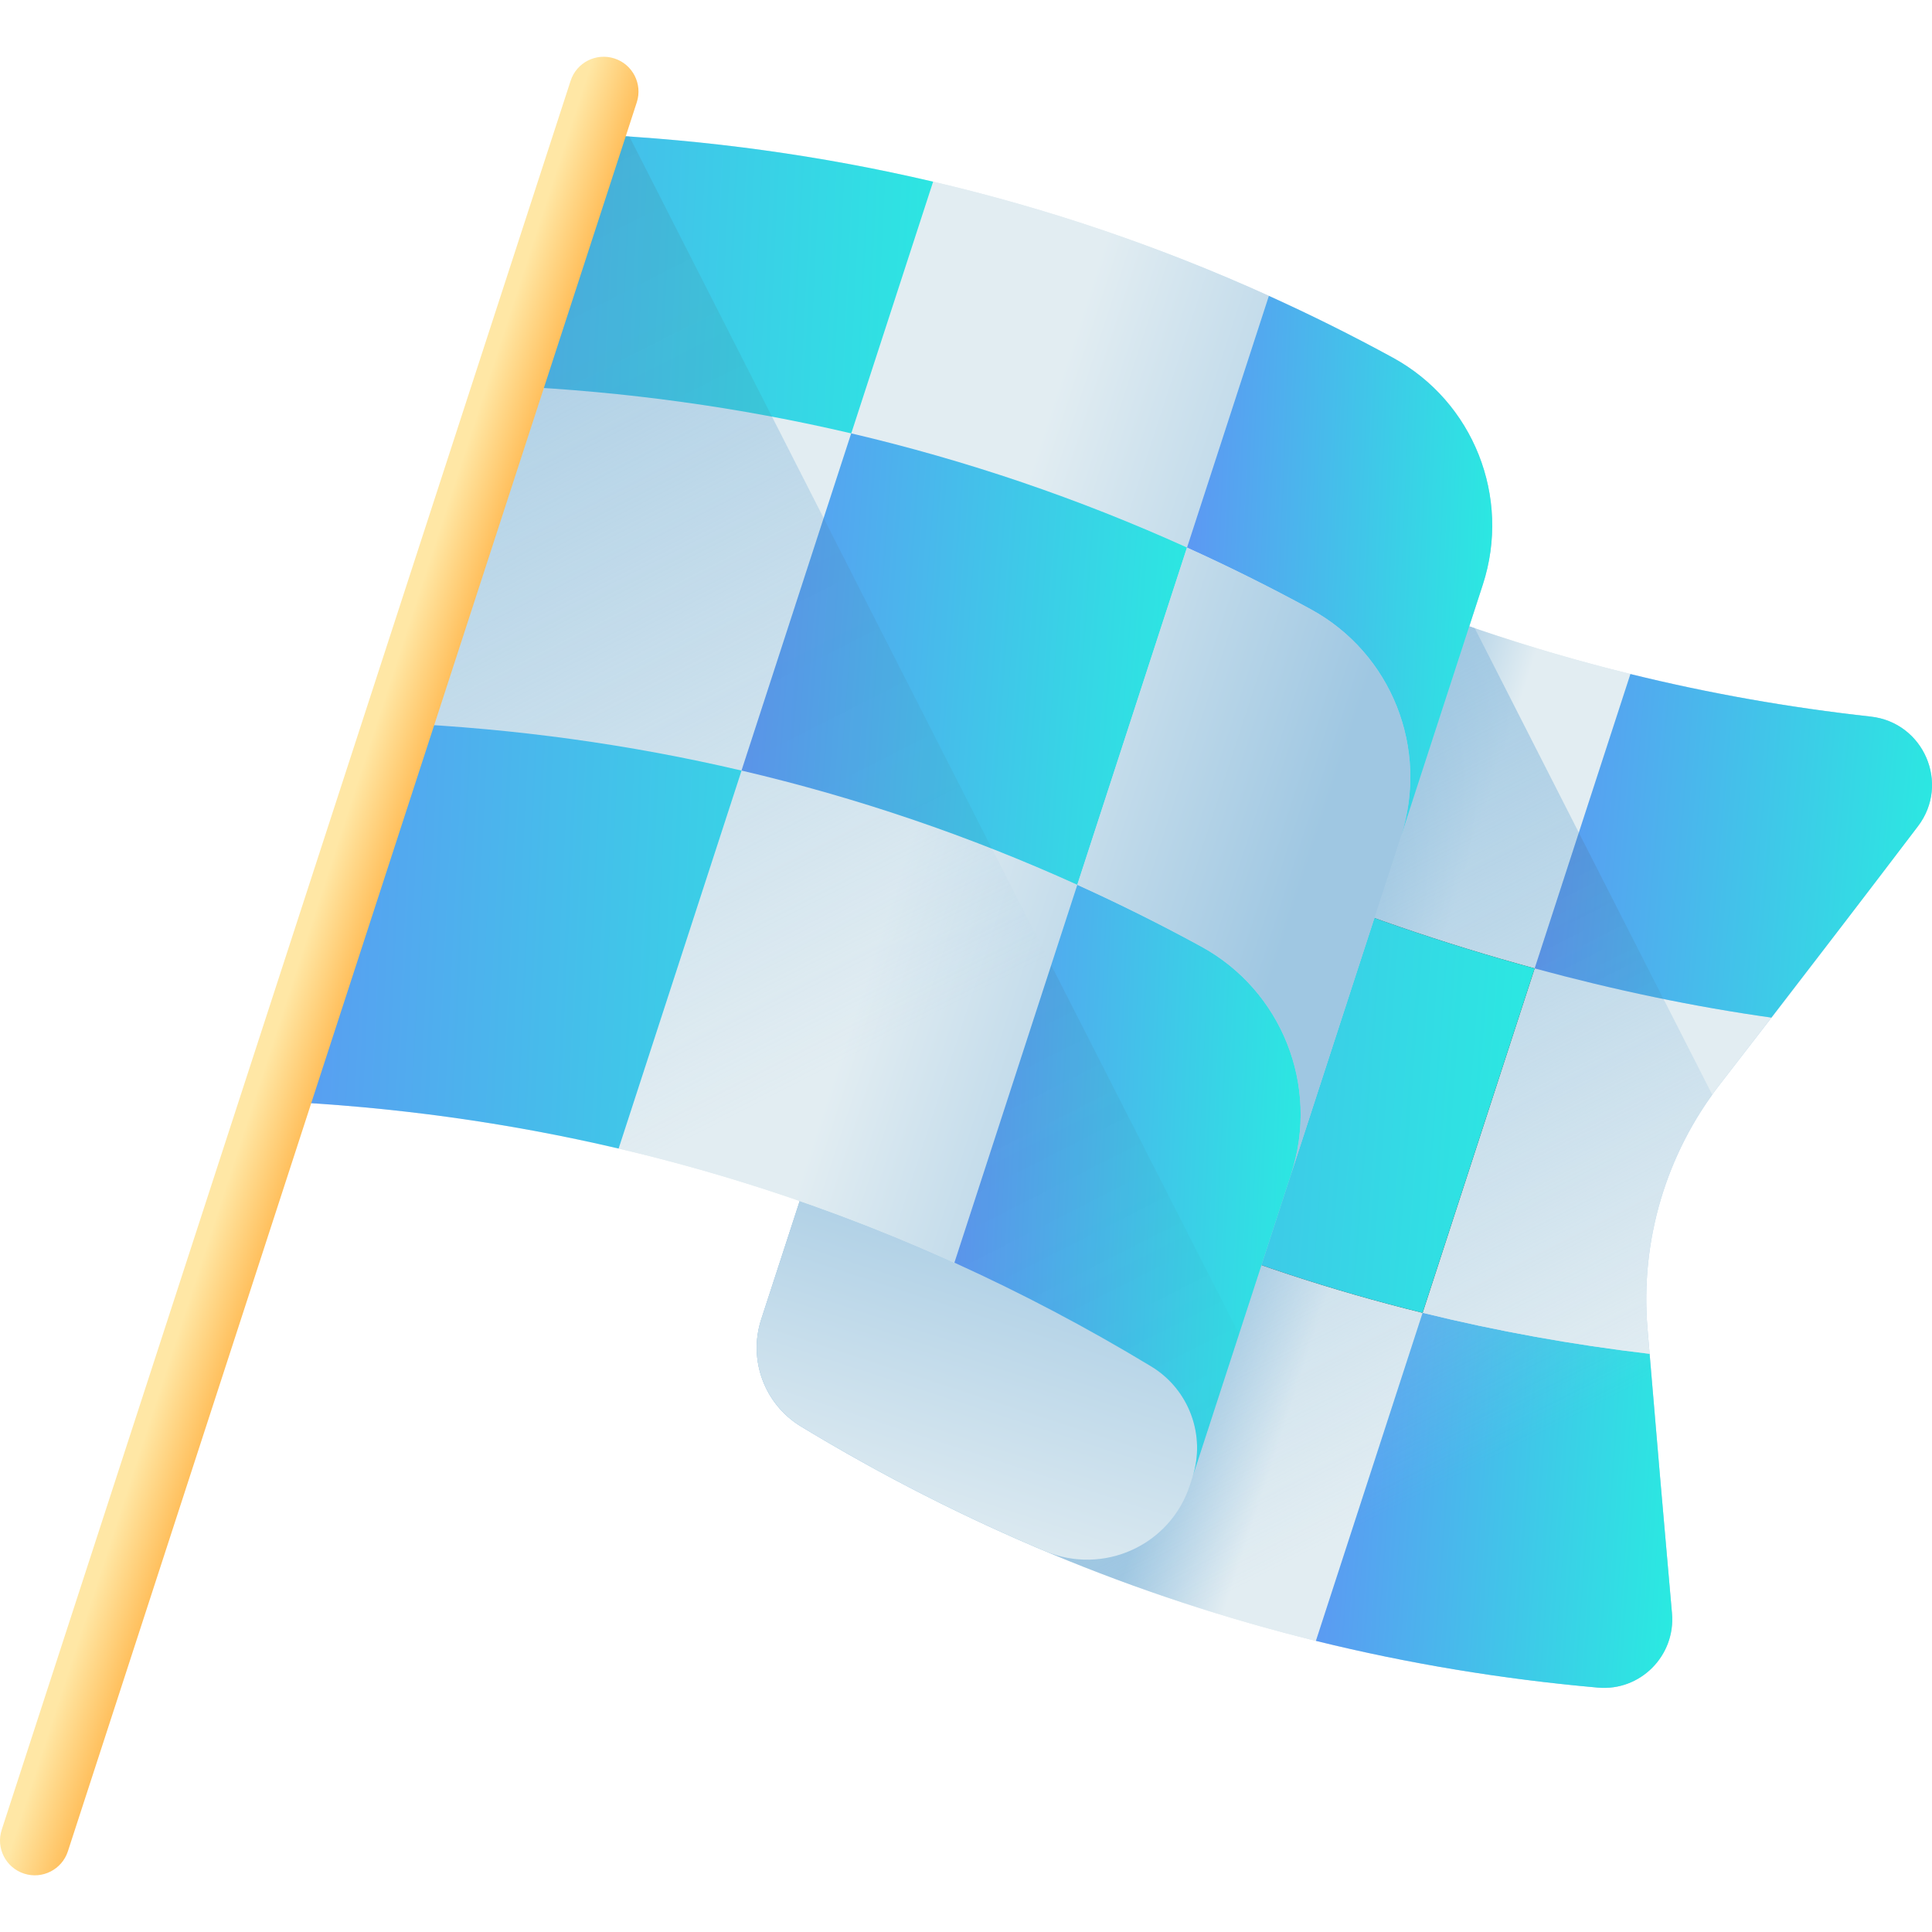 <svg width="102" height="102" viewBox="0 0 102 102" fill="none" xmlns="http://www.w3.org/2000/svg">
<g clip-path="url(#clip0_247_1302)">
<path d="M84.366 89.097C69.326 87.769 55.208 83.143 42.287 75.308C40.361 74.139 39.491 71.798 40.188 69.656L55.626 22.195C68.796 30.875 83.278 36.121 98.763 37.831C101.563 38.141 102.964 41.374 101.26 43.618C97.791 48.185 94.301 52.734 90.789 57.267C87.953 60.927 86.594 65.518 86.979 70.132C87.397 75.146 87.829 80.159 88.273 85.17C88.472 87.409 86.604 89.295 84.366 89.097Z" fill="url(#paint0_linear_247_1302)"/>
<path d="M47.921 57.988C45.995 56.82 45.125 54.478 45.822 52.336L40.188 69.658C39.491 71.8 40.361 74.141 42.287 75.31C50.85 80.502 59.94 84.284 69.474 86.632L75.109 69.31C65.574 66.962 56.484 63.181 47.921 57.988Z" fill="url(#paint1_linear_247_1302)"/>
<path d="M53.873 39.688C61.872 44.539 71.437 48.517 81.023 51.124L86.078 35.584C86.078 35.584 86.078 35.584 86.078 35.584C75.322 32.936 65.132 28.461 55.625 22.195L51.774 34.036C51.077 36.179 51.947 38.52 53.873 39.688Z" fill="url(#paint2_linear_247_1302)"/>
<path d="M87.091 71.476C83.024 70.998 79.028 70.274 75.107 69.309L69.473 86.63C74.325 87.825 79.292 88.65 84.364 89.098C86.603 89.295 88.47 87.409 88.271 85.171C87.866 80.607 87.474 76.042 87.091 71.476Z" fill="url(#paint3_linear_247_1302)"/>
<path d="M86.979 70.133C86.594 65.519 87.953 60.929 90.789 57.269C91.703 56.089 92.612 54.905 93.523 53.723C89.439 53.15 85.23 52.269 81.024 51.125L75.109 69.309C79.031 70.275 83.027 70.998 87.093 71.476C87.055 71.029 87.016 70.581 86.979 70.133Z" fill="url(#paint4_linear_247_1302)"/>
<path d="M77.859 33.166C70.104 30.503 62.677 26.842 55.626 22.195L40.188 69.656C39.491 71.798 40.361 74.139 42.287 75.308C55.207 83.143 69.326 87.769 84.366 89.097C86.604 89.295 88.472 87.409 88.273 85.17C87.828 80.159 87.397 75.146 86.979 70.132C86.612 65.737 87.831 61.365 90.399 57.796L77.859 33.166Z" fill="url(#paint5_linear_247_1302)"/>
<path d="M53.872 39.691C51.945 38.523 51.075 36.182 51.772 34.039L45.821 52.337C45.123 54.48 45.993 56.82 47.92 57.989C56.483 63.182 65.572 66.963 75.107 69.311L81.022 51.127C71.436 48.519 61.871 44.541 53.872 39.691Z" fill="url(#paint6_linear_247_1302)"/>
<path d="M101.26 43.62C102.964 41.376 101.563 38.142 98.763 37.833C94.455 37.357 90.225 36.607 86.078 35.586L81.023 51.126C85.229 52.27 89.438 53.151 93.522 53.724C96.112 50.364 98.694 46.998 101.26 43.62Z" fill="url(#paint7_linear_247_1302)"/>
<path d="M81.021 51.127L75.106 69.31C65.573 66.962 56.482 63.181 47.919 57.987C45.993 56.819 45.124 54.478 45.821 52.336L51.772 34.039C51.076 36.181 51.944 38.522 53.871 39.69C61.871 44.541 71.436 48.518 81.021 51.127Z" fill="url(#paint8_linear_247_1302)"/>
<path opacity="0.2" d="M87.825 52.745C85.569 52.287 83.296 51.745 81.023 51.127L83.355 43.961L87.825 52.745Z" fill="url(#paint9_linear_247_1302)"/>
<path d="M64.915 71.967C64.915 71.967 58.975 67.329 42.673 62.016L40.187 69.657C39.487 71.807 40.372 74.148 42.306 75.32C46.472 77.845 50.762 80.036 55.168 81.89C58.25 83.188 61.784 81.594 62.818 78.414L64.915 71.967Z" fill="url(#paint10_linear_247_1302)"/>
<path d="M60.778 72.141C46.67 63.612 31.136 58.905 14.535 58.136C20.07 41.121 25.605 24.105 31.139 7.09C46.242 7.789 60.462 11.748 73.529 18.879C77.792 21.206 79.788 26.246 78.285 30.865C74.633 42.092 62.954 77.998 62.954 77.998C63.676 75.778 62.776 73.349 60.778 72.141Z" fill="url(#paint11_linear_247_1302)"/>
<path d="M69.205 32.169C67.056 30.996 64.876 29.911 62.666 28.91L56.875 46.712C59.085 47.713 61.265 48.798 63.414 49.971C67.678 52.298 69.673 57.337 68.171 61.956C70.515 54.749 72.709 48.002 73.961 44.154C75.464 39.535 73.468 34.495 69.205 32.169Z" fill="url(#paint12_linear_247_1302)"/>
<path d="M44.939 22.879L39.148 40.681C45.244 42.109 51.16 44.122 56.875 46.71L62.666 28.908C56.95 26.32 51.035 24.308 44.939 22.879Z" fill="url(#paint13_linear_247_1302)"/>
<path d="M26.818 20.379C24.888 26.313 22.958 32.247 21.027 38.181C27.224 38.468 33.271 39.304 39.151 40.683L44.942 22.881C39.062 21.503 33.014 20.666 26.818 20.379Z" fill="url(#paint14_linear_247_1302)"/>
<path d="M39.151 40.684L32.66 60.638C38.755 62.067 44.671 64.079 50.387 66.665L56.877 46.713C51.162 44.125 45.246 42.112 39.151 40.684Z" fill="url(#paint15_linear_247_1302)"/>
<path d="M62.668 28.908L66.99 15.619C61.276 13.028 55.36 11.016 49.264 9.59L44.941 22.878C51.037 24.307 56.953 26.319 62.668 28.908Z" fill="url(#paint16_linear_247_1302)"/>
<path d="M62.954 77.998C62.954 77.998 63.935 74.983 65.416 70.43L33.229 7.21C32.534 7.164 31.838 7.122 31.139 7.09C25.605 24.105 20.07 41.121 14.535 58.136C31.136 58.905 46.67 63.612 60.778 72.141C62.777 73.349 63.677 75.778 62.954 77.998Z" fill="url(#paint17_linear_247_1302)"/>
<path d="M26.818 20.379C33.014 20.666 39.062 21.503 44.942 22.881L49.264 9.592C43.384 8.214 37.336 7.377 31.14 7.09L14.535 58.137C20.732 58.424 26.78 59.26 32.66 60.638L39.151 40.683C33.271 39.304 27.223 38.468 21.027 38.181C22.957 32.247 24.888 26.313 26.818 20.379Z" fill="url(#paint18_linear_247_1302)"/>
<path d="M73.969 44.136C75.733 38.711 77.301 33.891 78.285 30.866C79.788 26.245 77.792 21.206 73.53 18.88C71.381 17.706 69.201 16.621 66.99 15.621L62.668 28.91C64.878 29.911 67.058 30.996 69.207 32.168C73.465 34.492 75.46 39.522 73.969 44.136Z" fill="url(#paint19_linear_247_1302)"/>
<path d="M63.416 49.97C61.267 48.797 59.087 47.712 56.877 46.711L50.387 66.664C53.929 68.27 57.394 70.094 60.779 72.141C61.776 72.745 62.501 73.653 62.885 74.689C63.271 75.726 63.315 76.887 62.954 77.998C62.954 77.998 65.278 70.851 68.178 61.937C69.669 57.323 67.674 52.293 63.416 49.97Z" fill="url(#paint20_linear_247_1302)"/>
<path d="M44.939 22.879L39.148 40.681C45.244 42.109 51.16 44.122 56.875 46.71L62.666 28.908C56.95 26.32 51.035 24.308 44.939 22.879Z" fill="url(#paint21_linear_247_1302)"/>
<path opacity="0.1" d="M40.757 22C36.203 21.139 31.553 20.598 26.816 20.378L31.139 7.09C31.527 7.108 31.912 7.128 32.299 7.15C32.609 7.171 32.919 7.19 33.229 7.211L33.231 7.214L40.757 22Z" fill="url(#paint22_linear_247_1302)"/>
<path opacity="0.2" d="M65.415 70.431L62.953 77.997C63.247 77.096 63.273 76.159 63.066 75.284C63.035 75.15 62.996 75.016 62.954 74.884C62.934 74.82 62.911 74.754 62.886 74.689C62.742 74.3 62.551 73.931 62.314 73.589C62.236 73.473 62.152 73.361 62.062 73.255C62.018 73.201 61.974 73.148 61.926 73.095C61.787 72.939 61.637 72.789 61.474 72.649C61.261 72.464 61.028 72.293 60.779 72.142C60.312 71.859 59.843 71.583 59.373 71.309C58.844 70.998 58.311 70.695 57.775 70.395C57.711 70.361 57.646 70.325 57.581 70.288C57.215 70.084 56.848 69.882 56.479 69.685C56.273 69.574 56.067 69.463 55.858 69.354C55.652 69.244 55.445 69.135 55.236 69.026C55.029 68.918 54.819 68.811 54.609 68.704C54.475 68.635 54.336 68.563 54.199 68.493C54.029 68.407 53.856 68.32 53.683 68.235C53.49 68.139 53.295 68.042 53.099 67.947C52.766 67.782 52.431 67.619 52.096 67.461C51.675 67.26 51.252 67.063 50.828 66.868C50.681 66.8 50.535 66.732 50.387 66.666L55.498 50.953L65.415 70.431Z" fill="url(#paint23_linear_247_1302)"/>
<path opacity="0.1" d="M52.369 44.809C48.068 43.116 43.656 41.74 39.148 40.683L43.484 27.355L52.369 44.809Z" fill="url(#paint24_linear_247_1302)"/>
<path d="M73.963 44.154C73.965 44.148 73.966 44.142 73.968 44.137C72.106 49.86 70.025 56.258 68.177 61.939C68.175 61.944 68.174 61.95 68.172 61.956C70.516 54.749 72.711 48.002 73.963 44.154Z" fill="url(#paint25_linear_247_1302)"/>
<path d="M69.205 32.169C67.056 30.996 64.876 29.911 62.666 28.91L56.875 46.712C59.085 47.713 61.265 48.798 63.414 49.971C67.672 52.295 69.668 57.324 68.176 61.938C70.024 56.258 72.105 49.86 73.967 44.136C75.458 39.522 73.463 34.492 69.205 32.169Z" fill="url(#paint26_linear_247_1302)"/>
<path d="M1.269 98.917C0.304 98.603 -0.223 97.567 0.091 96.602L30.126 4.265C30.439 3.3 31.476 2.773 32.44 3.087C33.405 3.4 33.932 4.437 33.619 5.401L3.584 97.739C3.27 98.703 2.234 99.231 1.269 98.917Z" fill="url(#paint27_linear_247_1302)"/>
</g>
<defs>
<linearGradient id="paint0_linear_247_1302" x1="73.841" y1="58.222" x2="96.91" y2="65.726" gradientUnits="userSpaceOnUse">
<stop stop-color="#E2EDF2"/>
<stop offset="1" stop-color="#9FC7E2"/>
</linearGradient>
<linearGradient id="paint1_linear_247_1302" x1="68.526" y1="73.154" x2="63.092" y2="71.388" gradientUnits="userSpaceOnUse">
<stop stop-color="#E2EDF2"/>
<stop offset="1" stop-color="#9FC7E2"/>
</linearGradient>
<linearGradient id="paint2_linear_247_1302" x1="79.218" y1="40.277" x2="73.784" y2="38.509" gradientUnits="userSpaceOnUse">
<stop stop-color="#E2EDF2"/>
<stop offset="1" stop-color="#9FC7E2"/>
</linearGradient>
<linearGradient id="paint3_linear_247_1302" x1="58.06" y1="51.56" x2="92.668" y2="54.071" gradientUnits="userSpaceOnUse">
<stop stop-color="#805FFF"/>
<stop offset="1" stop-color="#24F3DF"/>
</linearGradient>
<linearGradient id="paint4_linear_247_1302" x1="73.46" y1="57.986" x2="68.026" y2="56.218" gradientUnits="userSpaceOnUse">
<stop stop-color="#E2EDF2"/>
<stop offset="1" stop-color="#9FC7E2"/>
</linearGradient>
<linearGradient id="paint5_linear_247_1302" x1="72.814" y1="80.063" x2="52.686" y2="40.536" gradientUnits="userSpaceOnUse">
<stop stop-color="#9FC7E2" stop-opacity="0"/>
<stop offset="1" stop-color="#9FC7E2"/>
</linearGradient>
<linearGradient id="paint6_linear_247_1302" x1="65.294" y1="52.414" x2="80.321" y2="57.302" gradientUnits="userSpaceOnUse">
<stop stop-color="#654E48"/>
<stop offset="1" stop-color="#503837"/>
</linearGradient>
<linearGradient id="paint7_linear_247_1302" x1="68.298" y1="19.33" x2="106.791" y2="22.729" gradientUnits="userSpaceOnUse">
<stop stop-color="#805FFF"/>
<stop offset="1" stop-color="#24F3DF"/>
</linearGradient>
<linearGradient id="paint8_linear_247_1302" x1="24.083" y1="2.428" x2="89.237" y2="7.426" gradientUnits="userSpaceOnUse">
<stop stop-color="#805FFF"/>
<stop offset="1" stop-color="#24F3DF"/>
</linearGradient>
<linearGradient id="paint9_linear_247_1302" x1="89.676" y1="62.255" x2="74.131" y2="31.722" gradientUnits="userSpaceOnUse">
<stop stop-color="#3E2E28" stop-opacity="0"/>
<stop offset="1" stop-color="#503837"/>
</linearGradient>
<linearGradient id="paint10_linear_247_1302" x1="48.816" y1="82.294" x2="55.656" y2="61.261" gradientUnits="userSpaceOnUse">
<stop stop-color="#E2EDF2"/>
<stop offset="1" stop-color="#9FC7E2"/>
</linearGradient>
<linearGradient id="paint11_linear_247_1302" x1="50.583" y1="41.819" x2="74.274" y2="49.525" gradientUnits="userSpaceOnUse">
<stop stop-color="#E2EDF2"/>
<stop offset="1" stop-color="#9FC7E2"/>
</linearGradient>
<linearGradient id="paint12_linear_247_1302" x1="50.937" y1="40.725" x2="74.629" y2="48.431" gradientUnits="userSpaceOnUse">
<stop stop-color="#E2EDF2"/>
<stop offset="1" stop-color="#9FC7E2"/>
</linearGradient>
<linearGradient id="paint13_linear_247_1302" x1="52.031" y1="34.983" x2="60.531" y2="37.747" gradientUnits="userSpaceOnUse">
<stop stop-color="#E2EDF2"/>
<stop offset="1" stop-color="#9FC7E2"/>
</linearGradient>
<linearGradient id="paint14_linear_247_1302" x1="50.642" y1="36.276" x2="70.116" y2="42.609" gradientUnits="userSpaceOnUse">
<stop stop-color="#E2EDF2"/>
<stop offset="1" stop-color="#9FC7E2"/>
</linearGradient>
<linearGradient id="paint15_linear_247_1302" x1="45.016" y1="53.577" x2="64.489" y2="59.911" gradientUnits="userSpaceOnUse">
<stop stop-color="#E2EDF2"/>
<stop offset="1" stop-color="#9FC7E2"/>
</linearGradient>
<linearGradient id="paint16_linear_247_1302" x1="56.211" y1="19.151" x2="75.685" y2="25.485" gradientUnits="userSpaceOnUse">
<stop stop-color="#E2EDF2"/>
<stop offset="1" stop-color="#9FC7E2"/>
</linearGradient>
<linearGradient id="paint17_linear_247_1302" x1="37.58" y1="59.579" x2="12.343" y2="10.012" gradientUnits="userSpaceOnUse">
<stop stop-color="#9FC7E2" stop-opacity="0"/>
<stop offset="1" stop-color="#9FC7E2"/>
</linearGradient>
<linearGradient id="paint18_linear_247_1302" x1="-6.533" y1="-40.901" x2="57.534" y2="-37.728" gradientUnits="userSpaceOnUse">
<stop stop-color="#805FFF"/>
<stop offset="1" stop-color="#24F3DF"/>
</linearGradient>
<linearGradient id="paint19_linear_247_1302" x1="52.892" y1="-9.935" x2="82.637" y2="-8.651" gradientUnits="userSpaceOnUse">
<stop stop-color="#805FFF"/>
<stop offset="1" stop-color="#24F3DF"/>
</linearGradient>
<linearGradient id="paint20_linear_247_1302" x1="39.296" y1="18.671" x2="73.038" y2="20.176" gradientUnits="userSpaceOnUse">
<stop stop-color="#805FFF"/>
<stop offset="1" stop-color="#24F3DF"/>
</linearGradient>
<linearGradient id="paint21_linear_247_1302" x1="24.882" y1="1.521" x2="68.126" y2="4.779" gradientUnits="userSpaceOnUse">
<stop stop-color="#805FFF"/>
<stop offset="1" stop-color="#24F3DF"/>
</linearGradient>
<linearGradient id="paint22_linear_247_1302" x1="63.224" y1="79.005" x2="27.027" y2="7.914" gradientUnits="userSpaceOnUse">
<stop stop-color="#3E2E28" stop-opacity="0"/>
<stop offset="1" stop-color="#503837"/>
</linearGradient>
<linearGradient id="paint23_linear_247_1302" x1="63.224" y1="79.005" x2="27.026" y2="7.914" gradientUnits="userSpaceOnUse">
<stop stop-color="#3E2E28" stop-opacity="0"/>
<stop offset="1" stop-color="#503837"/>
</linearGradient>
<linearGradient id="paint24_linear_247_1302" x1="64.014" y1="78.601" x2="27.817" y2="7.51" gradientUnits="userSpaceOnUse">
<stop stop-color="#3E2E28" stop-opacity="0"/>
<stop offset="1" stop-color="#503837"/>
</linearGradient>
<linearGradient id="paint25_linear_247_1302" x1="69.514" y1="52.542" x2="72.632" y2="53.556" gradientUnits="userSpaceOnUse">
<stop stop-color="#E2EDF2"/>
<stop offset="1" stop-color="#9FC7E2"/>
</linearGradient>
<linearGradient id="paint26_linear_247_1302" x1="49.363" y1="40.203" x2="68.837" y2="46.537" gradientUnits="userSpaceOnUse">
<stop stop-color="#E2EDF2"/>
<stop offset="1" stop-color="#9FC7E2"/>
</linearGradient>
<linearGradient id="paint27_linear_247_1302" x1="15.814" y1="50.665" x2="18.748" y2="51.619" gradientUnits="userSpaceOnUse">
<stop stop-color="#FFE7A5"/>
<stop offset="0.966" stop-color="#FFBF5C"/>
</linearGradient>
<clipPath id="clip0_247_1302">
<rect width="102" height="102" fill="white"/>
</clipPath>
</defs>
</svg>
